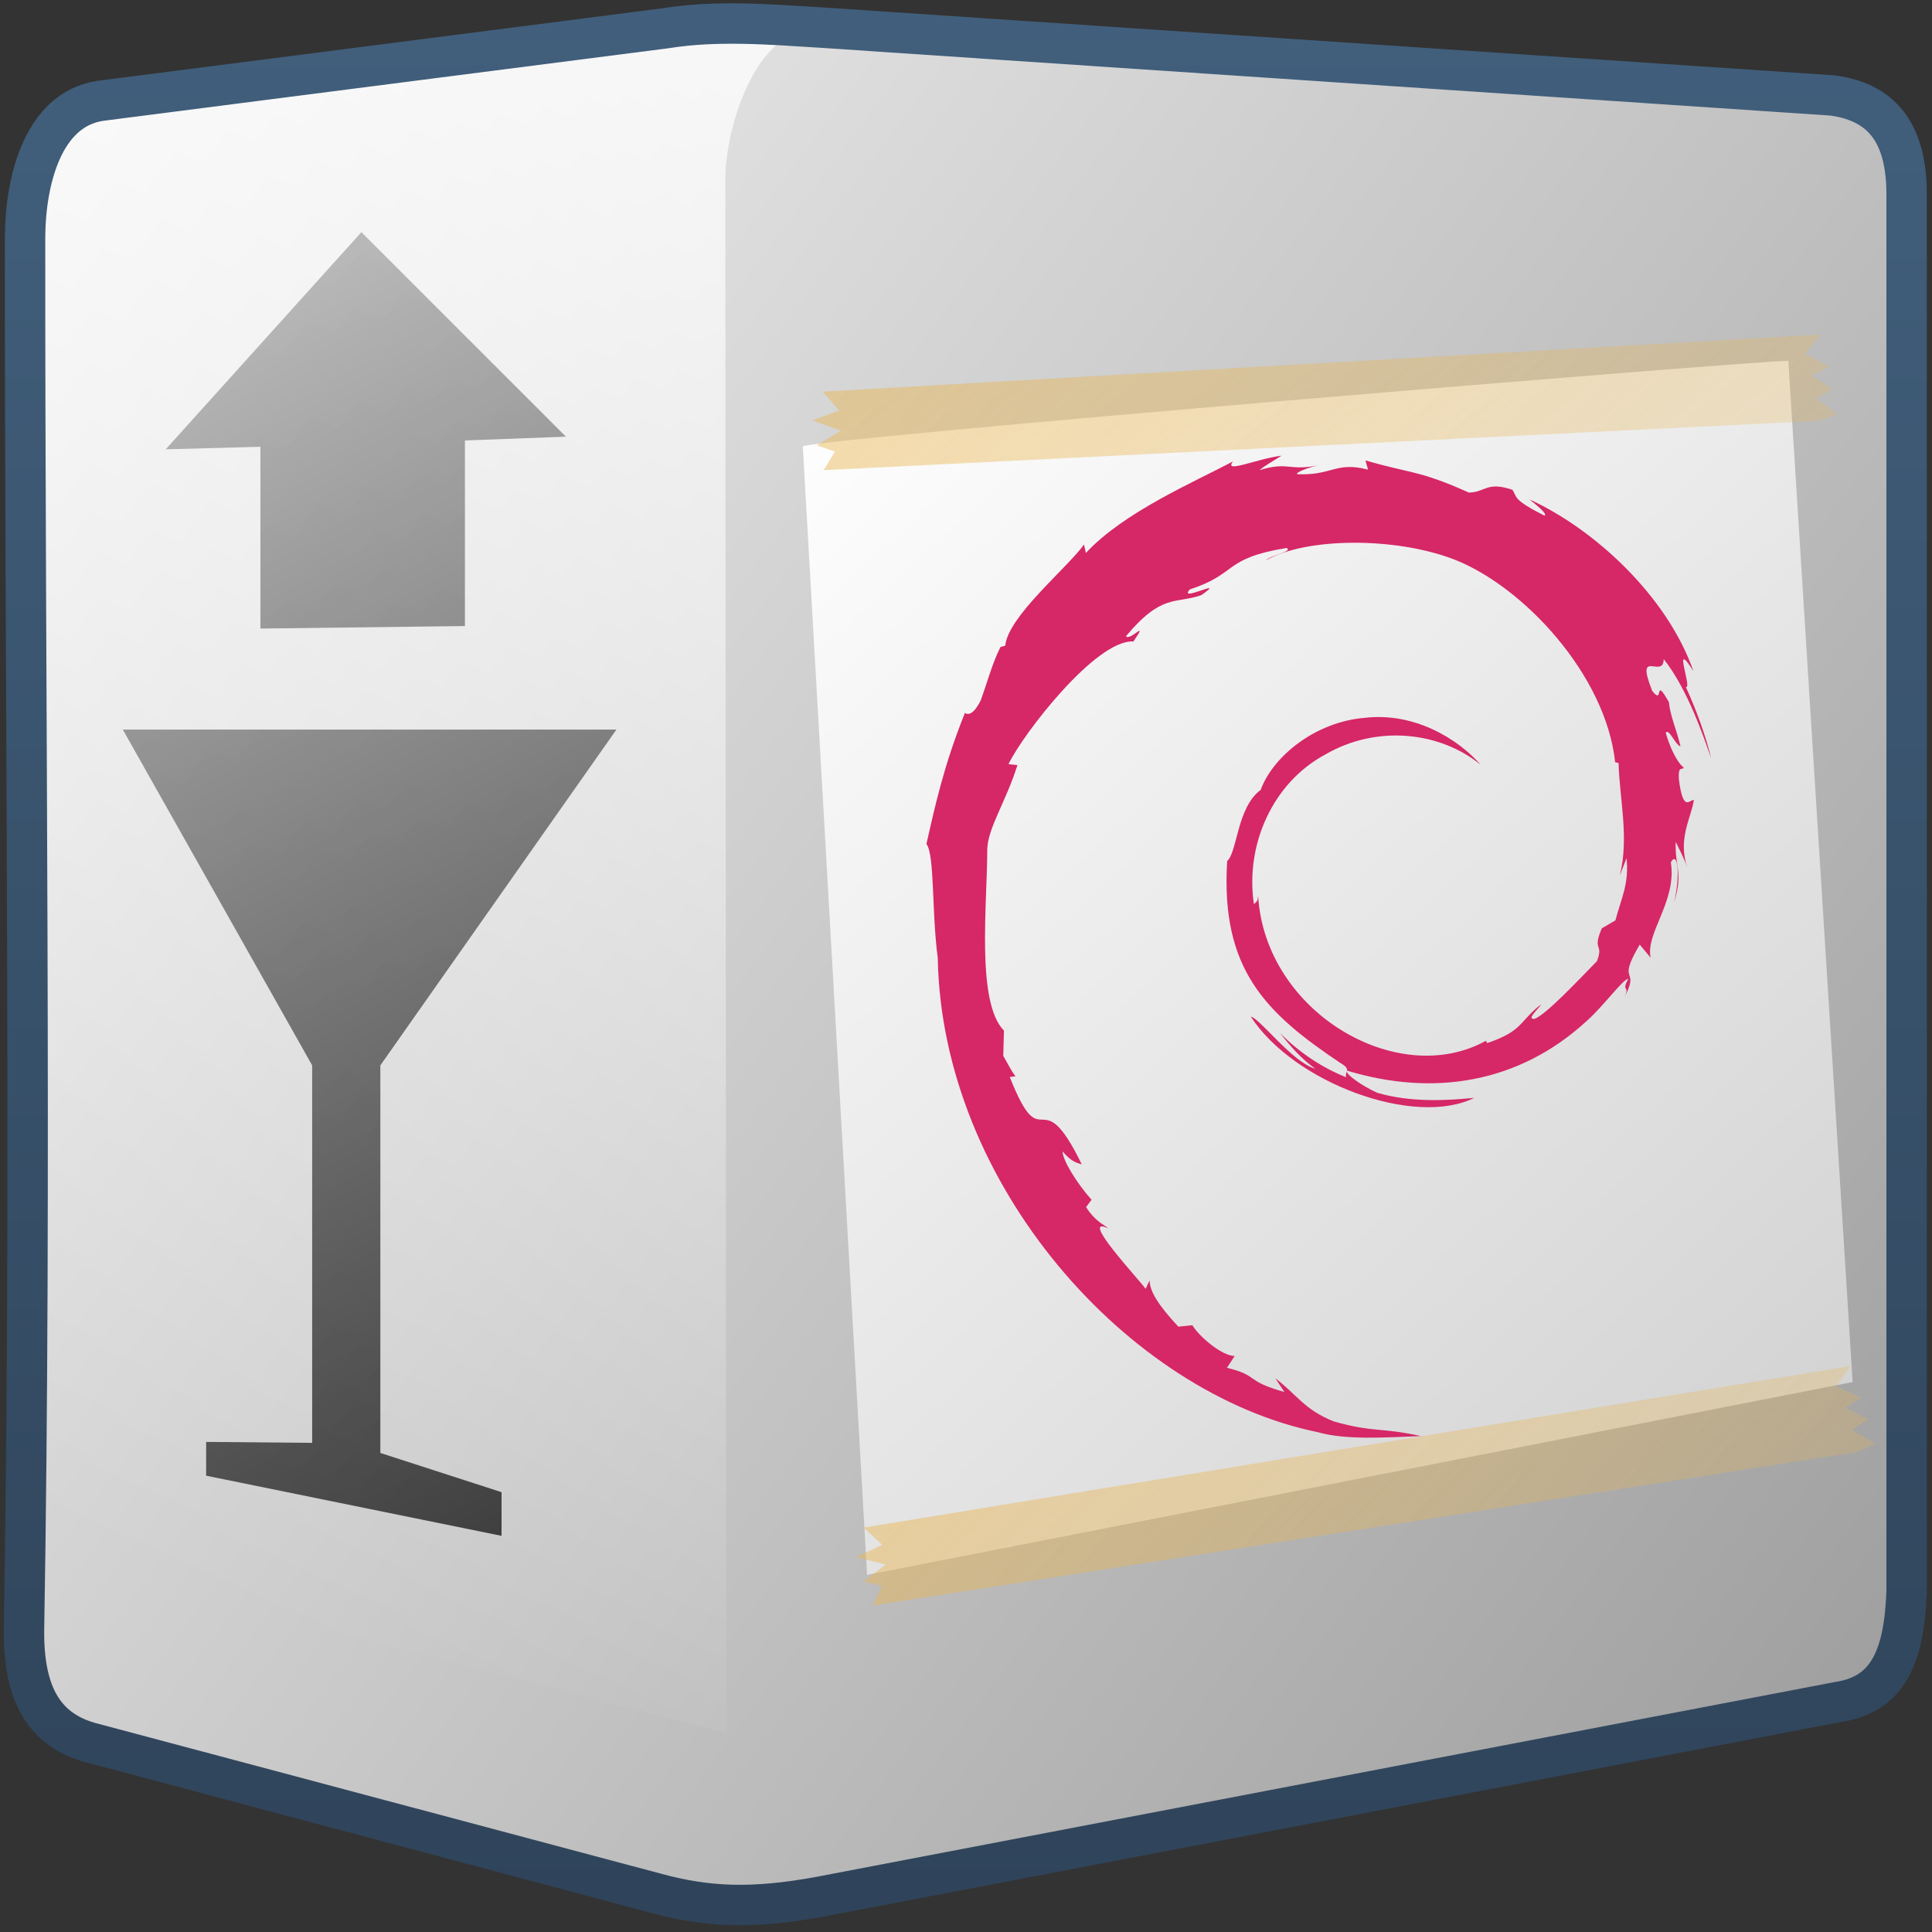 <?xml version="1.0" encoding="UTF-8" standalone="no"?>
<!-- Created with Inkscape (http://www.inkscape.org/) -->
<svg
   xmlns:dc="http://purl.org/dc/elements/1.1/"
   xmlns:cc="http://creativecommons.org/ns#"
   xmlns:rdf="http://www.w3.org/1999/02/22-rdf-syntax-ns#"
   xmlns:svg="http://www.w3.org/2000/svg"
   xmlns="http://www.w3.org/2000/svg"
   xmlns:xlink="http://www.w3.org/1999/xlink"
   xmlns:sodipodi="http://sodipodi.sourceforge.net/DTD/sodipodi-0.dtd"
   xmlns:inkscape="http://www.inkscape.org/namespaces/inkscape"
   width="128"
   height="128"
   id="svg2"
   sodipodi:version="0.32"
   inkscape:version="0.46"
   version="1.0"
   sodipodi:docname="gnome-mime-application-x-deb.svg"
   inkscape:output_extension="org.inkscape.output.svg.inkscape">
  <rect width="100%" height="100%" fill="#333333" stroke="none"/>
  <defs
     id="defs4">
    <linearGradient
       gradientTransform="matrix(2.677,0,0,2.677,-1298.677,-2514.603)"
       y2="1041.727"
       x2="632.452"
       y1="929.744"
       x1="482.472"
       gradientUnits="userSpaceOnUse"
       id="linearGradient5664"
       xlink:href="#linearGradient5439"
       inkscape:collect="always" />
    <linearGradient
       gradientTransform="matrix(2.677,0,0,2.677,-1298.677,-2514.603)"
       y2="974.728"
       x2="481.267"
       y1="926.286"
       x1="503.188"
       gradientUnits="userSpaceOnUse"
       id="linearGradient5666"
       xlink:href="#linearGradient5362"
       inkscape:collect="always" />
    <linearGradient
       gradientTransform="matrix(2.677,0,0,2.677,-1298.677,-2508.581)"
       y2="932.177"
       x2="479.432"
       y1="990.513"
       x1="512.645"
       gradientUnits="userSpaceOnUse"
       id="linearGradient5668"
       xlink:href="#linearGradient5344"
       inkscape:collect="always" />
    <linearGradient
       gradientTransform="matrix(2.677,0,0,2.677,-1619.859,-2086.359)"
       gradientUnits="userSpaceOnUse"
       y2="942.961"
       x2="767.569"
       y1="788.435"
       x1="625.082"
       id="linearGradient6010"
       xlink:href="#linearGradient5439"
       inkscape:collect="always" />
    <linearGradient
       y2="810.591"
       x2="654.386"
       y1="751.678"
       x1="615.206"
       gradientTransform="matrix(2.669,-0.207,0.207,2.669,-1779.605,-1948.634)"
       gradientUnits="userSpaceOnUse"
       id="linearGradient5425"
       xlink:href="#linearGradient12594"
       inkscape:collect="always" />
    <linearGradient
       y2="810.591"
       x2="654.386"
       y1="751.678"
       x1="615.206"
       gradientTransform="matrix(2.632,-0.486,0.486,2.632,-1973.921,-1670.073)"
       gradientUnits="userSpaceOnUse"
       id="linearGradient5428"
       xlink:href="#linearGradient12594"
       inkscape:collect="always" />
    <linearGradient
       y2="431.662"
       x2="691.257"
       y1="478.721"
       x1="691.257"
       gradientTransform="matrix(2.661,0,0,2.661,-1769.634,-1147.746)"
       gradientUnits="userSpaceOnUse"
       id="linearGradient11145"
       xlink:href="#linearGradient9863"
       inkscape:collect="always" />
    <linearGradient
       y2="1041.727"
       x2="632.452"
       y1="929.744"
       x1="482.472"
       gradientTransform="matrix(2.677,0,0,2.677,-1298.677,-2514.562)"
       gradientUnits="userSpaceOnUse"
       id="linearGradient6351"
       xlink:href="#linearGradient5439"
       inkscape:collect="always" />
    <linearGradient
       y2="974.728"
       x2="481.267"
       y1="926.286"
       x1="503.188"
       gradientTransform="matrix(2.677,0,0,2.677,-1298.677,-2514.562)"
       gradientUnits="userSpaceOnUse"
       id="linearGradient6353"
       xlink:href="#linearGradient5362"
       inkscape:collect="always" />
    <linearGradient
       y2="932.177"
       x2="479.432"
       y1="990.513"
       x1="512.645"
       gradientTransform="matrix(2.677,0,0,2.677,-1298.677,-2508.54)"
       gradientUnits="userSpaceOnUse"
       id="linearGradient6355"
       xlink:href="#linearGradient5344"
       inkscape:collect="always" />
    <linearGradient
       gradientTransform="matrix(2.677,0,0,2.677,-1619.859,-2086.318)"
       y2="942.961"
       x2="767.569"
       y1="788.435"
       x1="625.082"
       gradientUnits="userSpaceOnUse"
       id="linearGradient6357"
       xlink:href="#linearGradient5439"
       inkscape:collect="always" />
    <linearGradient
       gradientTransform="matrix(2.677,0,0,2.677,-1619.859,-2086.318)"
       y2="810.591"
       x2="654.386"
       y1="751.678"
       x1="615.206"
       gradientUnits="userSpaceOnUse"
       id="linearGradient6359"
       xlink:href="#linearGradient12594"
       inkscape:collect="always" />
    <linearGradient
       y2="810.591"
       x2="654.386"
       y1="751.678"
       x1="615.206"
       gradientTransform="matrix(2.643,-0.42,0.42,2.643,-1930.264,-1720.963)"
       gradientUnits="userSpaceOnUse"
       id="linearGradient6361"
       xlink:href="#linearGradient12594"
       inkscape:collect="always" />
    <linearGradient
       gradientTransform="matrix(2.677,0,0,2.677,-1459.268,-2086.318)"
       gradientUnits="userSpaceOnUse"
       y2="809.886"
       x2="583.239"
       y1="793.623"
       x1="566.778"
       id="linearGradient6575"
       xlink:href="#linearGradient5316"
       inkscape:collect="always" />
    <linearGradient
       id="linearGradient12578">
      <stop
         id="stop12580"
         offset="0"
         style="stop-color:#e9b551;stop-opacity:1;" />
      <stop
         id="stop12582"
         offset="1"
         style="stop-color:#b48739;stop-opacity:1;" />
    </linearGradient>
    <linearGradient
       gradientTransform="matrix(2.677,0,0,2.677,-1458.432,-2086.318)"
       gradientUnits="userSpaceOnUse"
       y2="812.476"
       x2="583.717"
       y1="796.478"
       x1="566.304"
       id="linearGradient6573"
       xlink:href="#linearGradient12578"
       inkscape:collect="always" />
    <linearGradient
       y2="431.662"
       x2="691.257"
       y1="478.721"
       x1="691.257"
       gradientTransform="matrix(2.661,0,0,2.661,-1769.634,-1147.704)"
       gradientUnits="userSpaceOnUse"
       id="linearGradient11149"
       xlink:href="#linearGradient9863"
       inkscape:collect="always" />
    <linearGradient
       gradientTransform="matrix(2.694,0,0,2.694,-683.169,-1430.266)"
       gradientUnits="userSpaceOnUse"
       y2="483.334"
       x2="313.542"
       y1="553.001"
       x1="282.713"
       id="linearGradient20981"
       xlink:href="#linearGradient5439"
       inkscape:collect="always" />
    <linearGradient
       id="linearGradient12594">
      <stop
         id="stop12596"
         offset="0"
         style="stop-color:#e9b551;stop-opacity:1;" />
      <stop
         id="stop12598"
         offset="1"
         style="stop-color:#e9b551;stop-opacity:0;" />
    </linearGradient>
    <linearGradient
       id="linearGradient5316">
      <stop
         style="stop-color:#87c7ff;stop-opacity:1;"
         offset="0"
         id="stop5320" />
      <stop
         style="stop-color:#74aadb;stop-opacity:1;"
         offset="1"
         id="stop5322" />
    </linearGradient>
    <linearGradient
       id="linearGradient9863">
      <stop
         style="stop-color:#2f445a;stop-opacity:1;"
         offset="0"
         id="stop9865" />
      <stop
         style="stop-color:#415f7c;stop-opacity:1"
         offset="1"
         id="stop9867" />
    </linearGradient>
    <linearGradient
       id="linearGradient12336">
      <stop
         id="stop12338"
         offset="0"
         style="stop-color:#ff6e00;stop-opacity:1;" />
      <stop
         id="stop12340"
         offset="1"
         style="stop-color:#eb2600;stop-opacity:1;" />
    </linearGradient>
    <linearGradient
       id="linearGradient5362">
      <stop
         style="stop-color:#ffffff;stop-opacity:1;"
         offset="0"
         id="stop5364" />
      <stop
         style="stop-color:#ffffff;stop-opacity:0;"
         offset="1"
         id="stop5366" />
    </linearGradient>
    <linearGradient
       id="linearGradient5439">
      <stop
         style="stop-color:#ffffff;stop-opacity:1;"
         offset="0"
         id="stop5441" />
      <stop
         style="stop-color:#000000;stop-opacity:1;"
         offset="1"
         id="stop5443" />
    </linearGradient>
    <linearGradient
       inkscape:collect="always"
       xlink:href="#linearGradient5439"
       id="linearGradient13309"
       gradientUnits="userSpaceOnUse"
       x1="499.907"
       y1="953.395"
       x2="652.752"
       y2="1116.941"
       gradientTransform="matrix(2.677,0,0,2.677,-1298.677,-2514.903)" />
    <linearGradient
       inkscape:collect="always"
       id="linearGradient5398">
      <stop
         style="stop-color:#87c6ff;stop-opacity:1;"
         offset="0"
         id="stop5400" />
      <stop
         style="stop-color:#87c6ff;stop-opacity:0"
         offset="1"
         id="stop5402" />
    </linearGradient>
    <linearGradient
       inkscape:collect="always"
       xlink:href="#linearGradient5398"
       id="linearGradient13322"
       gradientUnits="userSpaceOnUse"
       x1="500.878"
       y1="948.12"
       x2="500.878"
       y2="953.175"
       gradientTransform="matrix(2.677,0,0,2.677,-1298.677,-2514.903)" />
    <linearGradient
       id="linearGradient5344">
      <stop
         style="stop-color:#000000;stop-opacity:1;"
         offset="0"
         id="stop5346" />
      <stop
         style="stop-color:#000000;stop-opacity:0;"
         offset="1"
         id="stop5348" />
    </linearGradient>
    <linearGradient
       inkscape:collect="always"
       xlink:href="#linearGradient5344"
       id="linearGradient13314"
       gradientUnits="userSpaceOnUse"
       x1="544.89"
       y1="919.058"
       x2="506.015"
       y2="969.808"
       gradientTransform="translate(-485.21,-859.439)" />
    <linearGradient
       id="linearGradient8702">
      <stop
         id="stop8704"
         offset="0"
         style="stop-color:#aac736;stop-opacity:1;" />
      <stop
         id="stop8706"
         offset="1"
         style="stop-color:#5d8b2c;stop-opacity:1;" />
    </linearGradient>
    <linearGradient
       inkscape:collect="always"
       xlink:href="#linearGradient8702"
       id="linearGradient13316"
       gradientUnits="userSpaceOnUse"
       gradientTransform="matrix(2.677,0,0,2.677,-1779.542,-994.637)"
       x1="700.131"
       y1="378.87"
       x2="707.805"
       y2="395.749" />
    <inkscape:perspective
       sodipodi:type="inkscape:persp3d"
       inkscape:vp_x="0 : 526.18109 : 1"
       inkscape:vp_y="0 : 1000 : 0"
       inkscape:vp_z="744.09448 : 526.18109 : 1"
       inkscape:persp3d-origin="372.04724 : 350.78739 : 1"
       id="perspective10" />
    <linearGradient
       inkscape:collect="always"
       xlink:href="#linearGradient5344"
       id="linearGradient11982"
       gradientUnits="userSpaceOnUse"
       gradientTransform="translate(58.388,-239.793)"
       x1="493.907"
       y1="282.771"
       x2="435.715"
       y2="231.207" />
    <linearGradient
       inkscape:collect="always"
       xlink:href="#linearGradient5316"
       id="linearGradient11987"
       gradientUnits="userSpaceOnUse"
       gradientTransform="matrix(0,-6.451,6.465,0,-726.437,2464.539)"
       x1="380.451"
       y1="123.741"
       x2="373.967"
       y2="128.942" />
    <linearGradient
       inkscape:collect="always"
       xlink:href="#linearGradient9863"
       id="linearGradient11991"
       gradientUnits="userSpaceOnUse"
       gradientTransform="matrix(2.672,0,0,2.667,-1136.308,-136.456)"
       x1="448.614"
       y1="98.164"
       x2="448.614"
       y2="51.04" />
    <linearGradient
       inkscape:collect="always"
       xlink:href="#linearGradient5439"
       id="linearGradient11994"
       gradientUnits="userSpaceOnUse"
       gradientTransform="matrix(2.593,0,0,2.547,-1253.62,-1603.244)"
       x1="485.015"
       y1="633.398"
       x2="594.818"
       y2="707.732" />
    <linearGradient
       inkscape:collect="always"
       xlink:href="#linearGradient5439"
       id="linearGradient11997"
       gradientUnits="userSpaceOnUse"
       gradientTransform="matrix(2.7,0,0,2.652,-1308.138,-1672.242)"
       x1="511.004"
       y1="661.836"
       x2="484.411"
       y2="630.453" />
    <linearGradient
       inkscape:collect="always"
       xlink:href="#linearGradient5439"
       id="linearGradient12000"
       gradientUnits="userSpaceOnUse"
       gradientTransform="matrix(2.672,0,0,2.667,-1296.184,-1683.372)"
       x1="513.536"
       y1="643.155"
       x2="572.049"
       y2="698.166" />
    <linearGradient
       inkscape:collect="always"
       xlink:href="#linearGradient5439"
       id="linearGradient12003"
       gradientUnits="userSpaceOnUse"
       gradientTransform="matrix(2.456,0,0,2.451,-1182.643,-1541.586)"
       x1="482.044"
       y1="629.512"
       x2="600.662"
       y2="711.913" />
    <linearGradient
       inkscape:collect="always"
       xlink:href="#linearGradient5439"
       id="linearGradient12006"
       gradientUnits="userSpaceOnUse"
       gradientTransform="matrix(2.432,0,0,2.426,-1173.076,-1524.099)"
       x1="484.042"
       y1="629.665"
       x2="598.577"
       y2="708.887" />
    <linearGradient
       inkscape:collect="always"
       xlink:href="#linearGradient5439"
       id="linearGradient12009"
       gradientUnits="userSpaceOnUse"
       gradientTransform="matrix(2.672,0,0,2.667,-1296.656,-1683.122)"
       x1="494.968"
       y1="639.712"
       x2="531.75"
       y2="670.737" />
    <linearGradient
       inkscape:collect="always"
       xlink:href="#linearGradient5439"
       id="linearGradient12012"
       gradientUnits="userSpaceOnUse"
       gradientTransform="matrix(2.672,0,0,2.667,-1296.656,-1683.122)"
       x1="495.354"
       y1="640.051"
       x2="531.086"
       y2="670.771" />
    <linearGradient
       inkscape:collect="always"
       xlink:href="#linearGradient5439"
       id="linearGradient12015"
       gradientUnits="userSpaceOnUse"
       gradientTransform="matrix(2.672,0,0,2.667,-1296.656,-1683.122)"
       x1="485.658"
       y1="629.863"
       x2="594.251"
       y2="706.584" />
    <linearGradient
       inkscape:collect="always"
       xlink:href="#linearGradient5362"
       id="linearGradient12018"
       gradientUnits="userSpaceOnUse"
       gradientTransform="matrix(2.672,0,0,2.667,-1296.656,-1683.122)"
       x1="491.021"
       y1="633.164"
       x2="485.688"
       y2="640.887" />
    <linearGradient
       inkscape:collect="always"
       xlink:href="#linearGradient5439"
       id="linearGradient12021"
       gradientUnits="userSpaceOnUse"
       gradientTransform="matrix(2.672,0,0,2.667,-1296.656,-1683.122)"
       x1="490.271"
       y1="632.727"
       x2="449.23"
       y2="708.075" />
  </defs>
  <sodipodi:namedview
     id="base"
     pagecolor="#ffffff"
     bordercolor="#666666"
     borderopacity="1.0"
     inkscape:pageopacity="0.0"
     inkscape:pageshadow="2"
     inkscape:zoom="2.5020702"
     inkscape:cx="98.294547"
     inkscape:cy="63.02599"
     inkscape:document-units="px"
     inkscape:current-layer="layer1"
     showgrid="false"
     inkscape:showpageshadow="false"
     inkscape:window-width="1014"
     inkscape:window-height="715"
     inkscape:window-x="0"
     inkscape:window-y="6"
     showguides="true"
     inkscape:guide-bbox="true" />
  <g
     inkscape:label="Capa 1"
     inkscape:groupmode="layer"
     id="layer1">
    <path
       inkscape:export-ydpi="57.964222"
       inkscape:export-xdpi="57.964222"
       inkscape:export-filename="/home/dafeba/DCV/tallerD/bocetos/08-09-22-hastaahora.png"
       style="fill:url(#linearGradient5664);fill-rule:evenodd;stroke:none;stroke-width:0.5;stroke-linecap:butt;stroke-linejoin:miter;stroke-miterlimit:4;stroke-dasharray:none;stroke-opacity:1;display:inline"
       d="M 43.876,2.077 L 6.171,6.899 C 2.346,7.502 1.217,12.258 1.188,15.932 C 1.164,46.21 1.633,76.489 1.115,106.767 C 1.089,111.032 2.486,113.471 5.776,114.279 L 43.261,124.265 C 46.722,125.206 49.71,125.294 54.054,124.51 L 122.072,112.929 C 125.345,112.419 126.414,109.89 126.572,105.595 L 126.572,14.176 C 126.622,10.264 125.248,7.858 121.638,7.371 L 54.287,2.036 C 50.794,1.821 47.293,1.53 43.876,2.077 z"
       id="path5654"
       sodipodi:nodetypes="ccccccccccccc" />
    <path
       inkscape:export-ydpi="57.964222"
       inkscape:export-xdpi="57.964222"
       inkscape:export-filename="/home/dafeba/DCV/tallerD/bocetos/08-09-22-hastaahora.png"
       sodipodi:nodetypes="cccccccc"
       id="path5656"
       d="M 43.028,2.188 L 6.162,6.942 C 2.718,7.379 1.19,11.663 1.187,15.848 L 1.11,102.668 L 48.117,114.814 L 48.054,11.583 C 48.24,7.365 50.632,1.422 54.281,2.09 C 50.402,1.738 46.576,1.546 43.028,2.188 z"
       style="fill:url(#linearGradient5666);fill-rule:evenodd;stroke:none;stroke-width:0.5;stroke-linecap:butt;stroke-linejoin:miter;stroke-miterlimit:4;stroke-dasharray:none;stroke-opacity:1;display:inline" />
    <path
       inkscape:export-ydpi="57.964222"
       inkscape:export-xdpi="57.964222"
       inkscape:export-filename="/home/dafeba/DCV/tallerD/bocetos/08-09-22-hastaahora.png"
       sodipodi:nodetypes="cccccc"
       id="path5658"
       d="M 48.048,1.783 L 48.117,125.52 L 126.572,112.371 L 126.572,7.873 L 54.176,2.027 C 52.133,1.903 50.091,1.699 48.048,1.783 z"
       style="fill:none;fill-rule:evenodd;stroke:none;stroke-width:0.5;stroke-linecap:butt;stroke-linejoin:miter;stroke-miterlimit:4;stroke-dasharray:none;stroke-opacity:1;display:inline" />
    <path
       inkscape:export-ydpi="57.964222"
       inkscape:export-xdpi="57.964222"
       inkscape:export-filename="/home/dafeba/DCV/tallerD/bocetos/08-09-22-hastaahora.png"
       sodipodi:nodetypes="ccccccccccccccccccc"
       style="fill:url(#linearGradient5668);fill-rule:evenodd;stroke:none;stroke-width:1px;stroke-linecap:butt;stroke-linejoin:miter;stroke-opacity:1;display:inline"
       d="M 23.944,15.381 L 10.98,29.767 L 17.253,29.6 L 17.253,41.644 L 30.803,41.477 L 30.803,29.182 L 37.494,28.931 L 23.944,15.381 z M 8.136,48.336 L 20.682,70.584 L 20.682,95.593 L 13.657,95.53 L 13.657,97.768 L 33.229,101.754 L 33.229,98.861 L 25.199,96.262 L 25.199,70.584 L 40.84,48.336 L 8.136,48.336 z"
       id="path5660" />
    <path
       inkscape:export-ydpi="57.964222"
       inkscape:export-xdpi="57.964222"
       inkscape:export-filename="/home/dafeba/DCV/tallerD/bocetos/08-09-22-hastaahora.png"
       sodipodi:nodetypes="ccccc"
       id="path6008"
       d="M 53.189,29.582 L 57.447,104.34 L 122.741,91.565 L 118.483,23.905 C 116.117,23.905 53.189,29.109 53.189,29.582 z"
       style="fill:url(#linearGradient6010);fill-rule:evenodd;stroke:none;stroke-width:1px;stroke-linecap:butt;stroke-linejoin:miter;stroke-opacity:1;display:inline" />
    <path
       inkscape:export-ydpi="57.964222"
       inkscape:export-xdpi="57.964222"
       inkscape:export-filename="/home/dafeba/DCV/tallerD/bocetos/08-09-22-hastaahora.png"
       d="M 107.756,56.785 C 107.949,58.54 107.436,59.434 107.024,60.979 L 106.123,61.505 C 105.467,63.049 106.266,62.449 105.806,63.674 C 104.687,64.817 102.419,67.247 101.655,67.507 C 101.087,67.531 101.988,66.807 102.094,66.543 C 100.573,67.75 100.928,68.282 98.528,69.109 L 98.446,68.954 C 92.612,72.193 83.806,67.069 83.353,59.338 C 83.326,59.832 83.198,59.717 83.079,59.923 C 82.478,55.971 84.325,51.844 87.813,49.983 C 91.212,48.008 95.401,48.463 98.098,50.669 C 96.58,48.932 93.676,47.172 90.416,47.559 C 87.214,47.813 84.362,50.051 83.52,52.338 C 81.956,53.478 81.978,56.457 81.304,57.046 C 80.858,64.219 83.855,67.115 88.814,70.432 C 89.587,70.884 89.063,70.995 89.189,71.37 C 87.578,70.737 86.069,69.72 84.797,68.436 C 85.487,69.311 86.223,70.159 87.144,70.805 C 85.637,70.4 83.449,67.444 82.868,67.355 C 85.733,71.755 93.734,74.699 97.67,72.736 C 95.799,72.923 93.411,73.043 91.243,72.398 C 90.323,71.995 89.049,71.124 89.252,70.934 C 94.94,72.658 100.625,71.79 105.139,67.628 C 106.289,66.597 107.503,64.89 107.886,64.843 C 107.372,65.753 108.016,65.255 107.63,66.058 C 108.7,64.013 107.045,65.291 108.636,62.582 L 109.359,63.451 C 108.997,61.832 111.114,59.704 110.696,57.134 C 111.158,56.312 111.337,57.948 110.916,59.8 C 111.535,57.735 110.947,57.447 111.022,55.772 C 111.272,56.316 111.596,56.894 111.783,57.473 C 111.145,55.558 112.052,54.161 112.222,53.013 C 111.967,52.92 111.516,53.921 111.23,51.631 C 111.175,50.631 111.467,51.09 111.548,50.839 C 111.347,50.74 110.779,50.007 110.36,48.555 C 110.559,48.196 111.026,49.41 111.338,49.442 C 111.058,48.287 110.65,47.418 110.571,46.522 C 109.535,44.691 110.272,46.793 109.466,45.78 C 108.293,42.842 110.206,45.035 110.226,43.666 C 111.828,45.684 112.894,48.903 113.372,50.234 C 112.963,48.601 112.378,47.03 111.693,45.519 C 112.149,45.675 110.738,42.167 112.191,44.46 C 110.455,39.488 105.622,35.041 101.329,33.086 C 101.864,33.518 102.547,34.058 102.325,34.166 C 100.181,33.07 100.537,32.95 100.204,32.451 C 98.482,31.873 98.425,32.618 97.313,32.634 C 94.037,31.155 93.443,31.373 90.463,30.504 L 90.638,31.116 C 88.498,30.551 88.223,31.533 85.945,31.414 C 85.801,31.317 86.639,30.978 87.34,30.831 C 85.342,31.226 85.387,30.554 83.443,31.149 C 83.903,30.777 84.405,30.516 84.902,30.191 C 83.263,30.394 81.039,31.402 81.688,30.572 C 79.089,31.946 74.437,33.941 71.942,36.636 L 71.819,36.078 C 70.699,37.633 66.787,40.836 66.601,42.775 L 66.28,42.87 C 65.722,43.995 65.397,45.254 64.974,46.403 C 64.244,47.885 63.789,47.03 63.925,47.247 C 62.528,50.696 61.913,53.561 61.378,55.912 C 61.935,56.632 61.72,60.452 62.13,63.472 C 62.397,78.496 74.736,92.316 87.312,94.887 C 89.165,95.422 91.853,95.228 94.144,95.145 C 91.39,94.543 91.071,94.932 88.374,94.176 C 86.416,93.4 85.925,92.401 84.497,91.317 L 85.095,92.225 C 82.394,91.459 83.481,91.164 81.289,90.619 L 81.801,89.84 C 80.943,89.829 79.438,88.54 78.996,87.799 L 78.067,87.895 C 76.846,86.577 76.176,85.612 76.162,84.833 L 75.9,85.39 C 75.518,84.825 71.395,80.436 73.437,81.387 C 73.05,81.077 72.547,80.898 71.954,79.972 L 72.319,79.488 C 71.287,78.326 70.38,76.811 70.402,76.286 C 70.952,76.937 71.314,77.043 71.667,77.138 C 68.849,71.342 69.124,76.974 66.9,71.358 L 67.278,71.305 C 66.953,70.879 66.74,70.41 66.47,69.952 L 66.514,68.279 C 64.651,66.395 65.417,59.823 65.408,56.248 C 65.473,54.791 66.625,53.17 67.407,50.69 L 66.815,50.627 C 67.789,48.598 72.628,42.353 75.09,42.5 C 76.163,40.936 74.857,42.509 74.598,42.15 C 76.998,39.29 77.871,40.029 79.587,39.431 C 81.393,38.187 77.998,39.972 78.831,39.05 C 82.034,38.006 81.005,36.999 85.236,36.304 C 85.702,36.532 84.225,36.766 83.875,37.123 C 86.498,35.612 92.409,35.546 96.364,37.073 C 100.953,38.876 106.389,44.72 107.009,50.504 L 107.234,50.549 C 107.291,52.859 107.944,55.495 107.32,57.995 L 107.782,56.801"
       id="path6264"
       style="fill:#d62766;display:inline" />
    <path
       inkscape:export-ydpi="57.964222"
       inkscape:export-xdpi="57.964222"
       inkscape:export-filename="/home/dafeba/DCV/tallerD/bocetos/08-09-22-hastaahora.png"
       id="path5419"
       d="M 54.505,25.951 L 120.654,22.16 L 119.577,23.418 L 121.156,24.303 L 120.027,24.893 L 121.439,25.791 L 120.311,26.382 L 121.735,27.445 L 120.427,27.883 L 54.573,31.147 L 55.316,29.915 L 54.11,29.506 L 55.713,28.542 L 53.814,27.851 L 55.609,27.208 L 54.505,25.951 z"
       style="fill:url(#linearGradient5425);fill-rule:evenodd;stroke:none;stroke-width:1px;stroke-linecap:butt;stroke-linejoin:miter;stroke-opacity:1;display:inline" />
    <path
       inkscape:export-ydpi="57.964222"
       inkscape:export-xdpi="57.964222"
       inkscape:export-filename="/home/dafeba/DCV/tallerD/bocetos/08-09-22-hastaahora.png"
       style="fill:url(#linearGradient5428);fill-rule:evenodd;stroke:none;stroke-width:1px;stroke-linecap:butt;stroke-linejoin:miter;stroke-opacity:1;display:inline"
       d="M 57.215,101.207 L 122.601,90.498 L 121.663,91.862 L 123.325,92.576 L 122.265,93.282 L 123.763,94.026 L 122.703,94.732 L 124.231,95.641 L 122.976,96.212 L 57.828,106.368 L 58.438,105.064 L 57.195,104.784 L 58.688,103.657 L 56.727,103.169 L 58.445,102.341 L 57.215,101.207 z"
       id="path5421" />
    <path
       inkscape:export-ydpi="57.964222"
       inkscape:export-xdpi="57.964222"
       inkscape:export-filename="/home/dafeba/DCV/tallerD/bocetos/08-09-22-hastaahora.png"
       style="fill:none;fill-rule:evenodd;stroke:url(#linearGradient11145);stroke-width:2.677;stroke-linecap:butt;stroke-linejoin:miter;stroke-miterlimit:4;stroke-dasharray:none;stroke-opacity:1;display:inline"
       d="M 44.101,1.871 L 6.615,6.684 C 2.812,7.284 1.69,12.012 1.661,15.664 C 1.637,45.767 2.103,77.942 1.589,108.044 C 1.562,112.284 2.951,114.709 6.222,115.512 L 43.489,125.441 C 46.93,126.376 49.901,126.463 54.22,125.684 L 121.843,112.748 C 125.097,112.241 126.159,109.727 126.317,105.457 L 126.317,13.09 C 126.366,9.201 125,6.809 121.411,6.325 L 54.452,1.83 C 50.979,1.616 47.498,1.328 44.101,1.871 z"
       id="path11143"
       sodipodi:nodetypes="ccccccccccccc" />
  </g>
</svg>
